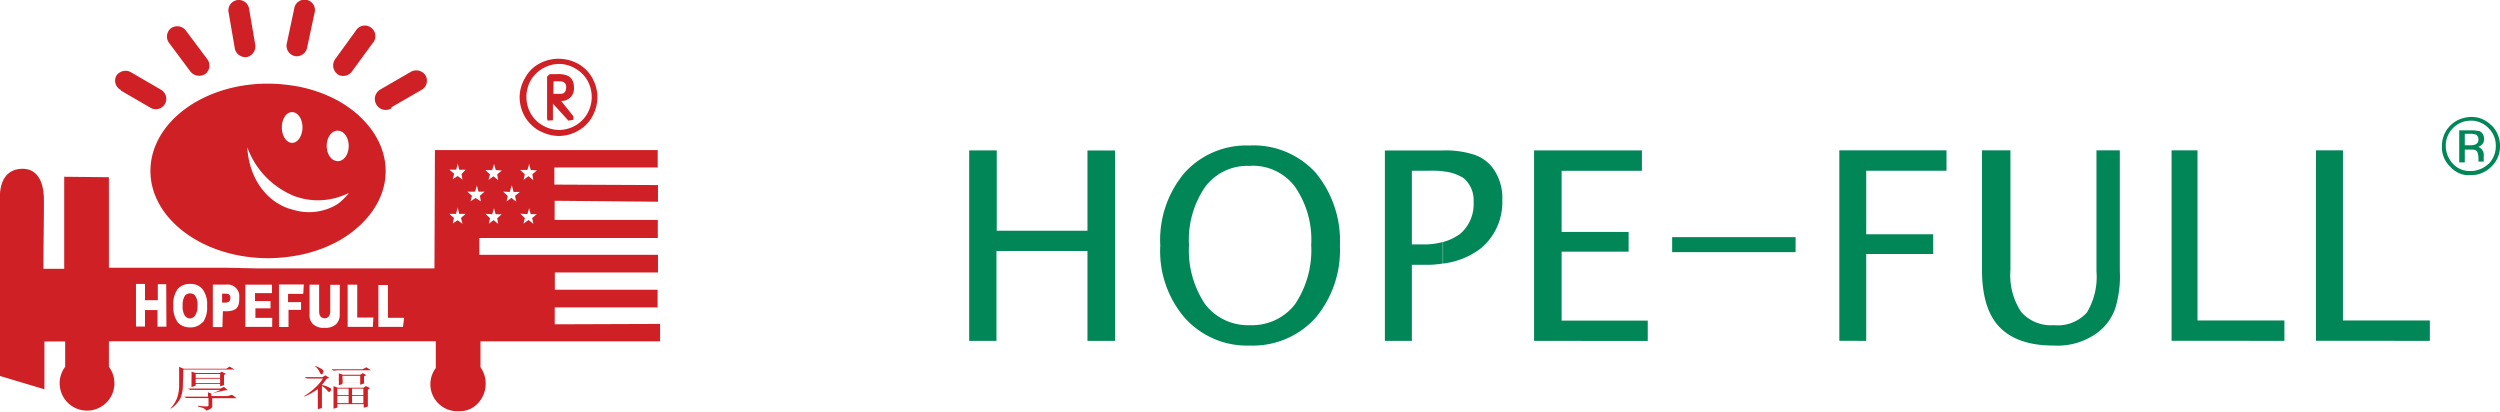 <svg id="鍥惧眰_1" data-name="鍥惧眰 1" xmlns="http://www.w3.org/2000/svg" viewBox="0 0 261.25 43.02"><defs><style>.cls-1{fill:#cf2125;}.cls-2{fill:#008657;}</style></defs><path class="cls-1" d="M184.08,417.89c0,5,5.5,9.11,12.29,9.11a16.18,16.18,0,0,0,2.52-.2,14.38,14.38,0,0,0,4.77-1.56c3-1.67,5-4.34,5-7.34s-2-5.7-5-7.37a14.38,14.38,0,0,0-4.77-1.57,16.81,16.81,0,0,0-2.52-.2C189.58,408.75,184.08,412.84,184.08,417.89Zm19.58-4.21c.63,0,1.14.7,1.14,1.59s-.5,1.59-1.14,1.59-1.16-.7-1.16-1.59S203,413.67,203.66,413.67Zm-4.77-1.94c.61,0,1.08.73,1.08,1.59s-.48,1.62-1.08,1.62-1.08-.73-1.08-1.62S198.29,411.73,198.89,411.73Zm0,8.68a7.1,7.1,0,0,0,4.77.22,10.09,10.09,0,0,0,1.16-.45,6.46,6.46,0,0,1-1.16,1.14,5.68,5.68,0,0,1-4.77.58l-.3-.08c-2.4-.78-4.21-3.18-4.39-6.43A8.66,8.66,0,0,0,198.89,420.41Zm.25-14.54a1.12,1.12,0,0,0,1.32-.91l.76-3.56a1.09,1.09,0,1,0-2.12-.46l-.76,3.56A1.1,1.1,0,0,0,199.14,405.87Zm-10.9,1.59a1.17,1.17,0,0,0,1.59.27,1.12,1.12,0,0,0,.15-1.59l-2.17-2.9a1.14,1.14,0,0,0-1.59-.28,1.12,1.12,0,0,0-.15,1.59Zm-7.27,2,3.13,1.82a1.09,1.09,0,1,0,1.09-1.89l-3.13-1.82a1.15,1.15,0,0,0-1.56.38A1.1,1.1,0,0,0,181,409.43Zm11.91-4.49a1.13,1.13,0,0,0,1.28,1,1.14,1.14,0,0,0,.86-1.36L194.4,401a1.09,1.09,0,1,0-2.14.38ZM192,430.71h-.43v.93H192a.78.78,0,0,0,.3-.11.5.5,0,0,0,.13-.38.42.42,0,0,0-.13-.35A.53.53,0,0,0,192,430.71Zm34.14-18.12,0-1.74.71.78.91,1,.53-.1v-.35L227,410.57a1.28,1.28,0,0,0,1.34-1.34c0-1.06-.53-1.39-1.39-1.46a2.3,2.3,0,0,0-.46,0h-.68l-.28.25,0,4.42.05.18Zm.07-4.07h.66c.53,0,.7.33.65.71s-.15.6-.65.6h-.68Zm-22.61-.75a1.13,1.13,0,0,0,1.57-.33l2.14-2.92a1.1,1.1,0,1,0-1.77-1.29l-2.14,2.95A1.13,1.13,0,0,0,203.64,407.77Zm-15.37,22.91h0a.73.73,0,0,0-.53.22,1.71,1.71,0,0,0-.25,1.06,1.75,1.75,0,0,0,.25,1.09.75.75,0,0,0,.53.25h0a.74.74,0,0,0,.48-.25A1.73,1.73,0,0,0,189,432a1.7,1.7,0,0,0-.23-1.06A.62.62,0,0,0,188.27,430.68Zm38.1,3.23v-1.77l10.75,0V430.3H226.34l0-1.81,10.78,0,0-1.84-13.4,0h-5.27v-1.76h18.65l0-1.89H226.32V421l10.8.1,0-1.74-10.83-.05v-1.79l10.8,0v-1.82l-13.38,0h-3.68l-1.91,0h-4.31l-.05,12.37h-7.73l-3.73,0h-6.86L192,428H179.74l0-9.46-4.67-.05v9.62l-2.17,0c0-2.75.05-4.36.05-7.12,0-2.53-1.06-3.33-2.22-3.33-1.51,0-2.52,1.06-2.37,3.46l0,18.19L173,440.7l0-5h2.17c0,1,0,1.72,0,2.65a2.86,2.86,0,1,0,4.57,0l0-2.67h34.16v2.8a2.82,2.82,0,0,0,2.42,4.51h.05a2.56,2.56,0,0,0,1.87-.76,3,3,0,0,0,.33-3.84v-2.7h3.43l1.84,0,13.5,0v-1.82Zm-40.58.25h-.93l0-1.74h-1.31v1.72l-.94,0v-4.45h.94v1.7h1.34v-1.67l.88,0Zm3.76-.46a1.6,1.6,0,0,1-1.29.53,1.65,1.65,0,0,1-1.29-.53,2.69,2.69,0,0,1-.45-1.74,2.6,2.6,0,0,1,.45-1.74,1.65,1.65,0,0,1,1.29-.53,1.6,1.6,0,0,1,1.29.53A2.59,2.59,0,0,1,190,432,2.68,2.68,0,0,1,189.56,433.71Zm2.47-1.16h0l-.33,0-.05,1.66h-1v-4.44H192a1.22,1.22,0,0,1,1.36,1.36C193.39,432.14,193.09,432.52,192,432.55Zm4.82,1.64H194v-4.41h2.78l0,.88h-1.77v.83h1.62v.76h-1.23l-.35,0v1h1.76Zm3.25-3.45h-1.59v.86h1.36v.81h-1.31l0,1.79h-1v-4.44h2.6Zm3.81,2.17a1.36,1.36,0,0,1-.38,1,1.67,1.67,0,0,1-1.21.38,1.62,1.62,0,0,1-1.19-.38,1.24,1.24,0,0,1-.37-1v-3.13h1l0,2.78c0,.53.23.71.58.73h0c.37,0,.55-.28.58-.65v-2.85h1Zm3.46,1.28h-2.63v-4.41l1,0v3.43h1.69Zm3.15,0H207.9V429.8l1,0v3.43h1.69Zm13-16.4.17-.55,0-.13.18.68.65.05-.48.4.1.61-.51-.41-.5.38.12-.58-.48-.45Zm0,4.62.17-.56,0-.12.18.68.63,0-.48.41.13.6-.51-.4-.53.38.15-.58-.48-.46Zm-1.84-2.32.17-.58.05-.1.18.68.65,0-.5.41.13.61-.51-.4-.5.38.12-.58-.48-.46Zm-1.84-2.29.18-.55,0-.13.2.68.63.05-.48.4.1.61-.48-.41-.53.38.15-.58-.48-.45Zm0,4.62.18-.56,0-.12.18.68.65,0-.48.41.1.6-.48-.4h0l-.5.38.13-.58-.48-.46Zm-3.1,1-.51-.38-.51.35.13-.58-.48-.43h.68l.18-.58,0-.13.17.71.66,0-.48.43Zm-.1-5.2.1.58-.51-.38-.51.35.15-.58-.5-.43h.71l.15-.55,0-.15.17.71.66,0Zm1.47,2.5-.53.35.15-.58-.48-.43H218l.18-.58,0-.13.18.71.63,0-.48.43.1.58Zm-8.83-9.46,3.15-1.82a1.11,1.11,0,0,0,.46-1.51,1.15,1.15,0,0,0-1.57-.38l-3.13,1.81a1.15,1.15,0,0,0-.48,1.54A1.13,1.13,0,0,0,209.32,411.3Zm15.52,2.44a4.22,4.22,0,0,0,2,.54h0a4,4,0,0,0,2-.54,3.62,3.62,0,0,0,1.51-1.51,4.17,4.17,0,0,0,.53-2,4.25,4.25,0,0,0-.53-2,3.85,3.85,0,0,0-1.53-1.52,4.34,4.34,0,0,0-2-.5h0a4.2,4.2,0,0,0-2,.5,3.66,3.66,0,0,0-1.51,1.52,4,4,0,0,0-.56,2,4.15,4.15,0,0,0,.53,2A4,4,0,0,0,224.83,413.75Zm-.93-5.27a3.4,3.4,0,0,1,1.28-1.26,3.47,3.47,0,0,1,1.69-.46h0a3.42,3.42,0,0,1,1.66.46,3.38,3.38,0,0,1,1.29,1.26,3.52,3.52,0,0,1,0,3.46,3.34,3.34,0,0,1-1.26,1.26,3.48,3.48,0,0,1-1.69.46h0a3.43,3.43,0,0,1-1.69-.46,3.25,3.25,0,0,1-1.28-1.26,3.54,3.54,0,0,1,0-3.46Zm-17.58,30.19H203l.24.15a3.9,3.9,0,0,1,.62-.05h3.27l-.48-.31Zm-4.19.41c.15-.14.15-.26,0-.39a3.43,3.43,0,0,0-.72-.36l-.08,0a1.54,1.54,0,0,1,.49.58C201.84,439.15,202,439.2,202.13,439.07Zm.77,1.52a3.17,3.17,0,0,0-.82-.29c.12-.15.29-.36.5-.65l.27-.09-.41-.27-.31.19h-1.85l.24.15.26,0h1.4a4.56,4.56,0,0,1-.85,1,7.91,7.91,0,0,1-1.08.82l0,.07a8.22,8.22,0,0,0,1.4-.79c0,1.06,0,1.76,0,2.1l.43-.12c0-.24,0-1,0-2.31a2.3,2.3,0,0,1,.55.46c.12.19.24.22.34.07A.19.19,0,0,0,202.9,440.59Zm3.78-.17-.26.17h-2.67l-.46-.17c0,.39,0,.77,0,1.18s0,.8,0,1.18l.41-.12v-.36h2.75v.38l.43-.12c0-.29,0-.89,0-1.78l.24-.15Zm-1.81,1.78h-1.18v-.75h1.18Zm0-.84h-1.18v-.68h1.18Zm1.54.84h-1.18v-.75h1.18Zm0-.84h-1.18v-.68h1.18Zm-2.19-1.16v-.14H206v.21l.41-.12a7.4,7.4,0,0,1,0-.77l.24-.1-.38-.22-.27.17h-1.8l-.44-.15a4.31,4.31,0,0,1,0,.6,5.18,5.18,0,0,1,0,.65Zm0-.86H206V440h-1.83Zm-12,2.12h-1.69v-.24c.36-.12.67-.19,1-.26a3.09,3.09,0,0,1,.72-.12l-.41-.34-.34.17H188l.24.15a4.14,4.14,0,0,1,.6,0h2.53c-.17.1-.48.22-.89.39l-.24-.08-.15-.07c0,.2,0,.36,0,.46H187.6l.24.15a4.23,4.23,0,0,1,.6,0h1.71v.75c0,.08-.07.12-.19.12s-.43,0-.89-.07v.1c.5.09.77.24.84.41a2.56,2.56,0,0,0,.36-.14c.17-.1.27-.19.27-.29v-.87h2.55l-.48-.36Zm-4.62-2.77h5.35l-.51-.31-.36.22h-4.46l-.46-.2c0,.31,0,.53,0,.72v1.13a4.13,4.13,0,0,1-.22,1.43,3.39,3.39,0,0,1-.7,1.08l.07,0a3,3,0,0,0,1-1.1,3.58,3.58,0,0,0,.24-1.31Zm4,.22-.19.14h-2.5l-.46-.14a7.69,7.69,0,0,1,0,.79c0,.26,0,.53,0,.82l.44-.15v-.17h2.55v.24l.41-.12c0-.19,0-.55,0-1.08l.22-.1Zm-.16,1.2h-2.55v-.46h2.55Zm0-.55h-2.55v-.41h2.55Z" transform="translate(-168.36 -400.02)"/><path class="cls-2" d="M427.6,415.23a.74.74,0,0,0,.34-.68.88.88,0,0,0-.51-.85l-.14,0a3.25,3.25,0,0,0-.65-.06h-1.29v3.35h.58v-1.34h.47l.24,0a1.34,1.34,0,0,1,.41.06.47.47,0,0,1,.24.35,1.5,1.5,0,0,1,.07.44v.41l0,0h.55l0-.07v-.14c0-.1,0-.21,0-.27v-.24a.76.76,0,0,0-.17-.51.72.72,0,0,0-.41-.31l-.17,0,.17,0A1.46,1.46,0,0,0,427.6,415.23Zm-.58-.1a2.59,2.59,0,0,1-.38.07h-.71V414h.71a2,2,0,0,1,.52.11l.13.17a1,1,0,0,1,.07.34.86.86,0,0,1-.07.28A.58.58,0,0,1,427,415.13Zm1.7-2a3,3,0,0,0-1.43-.82,4,4,0,0,0-.65-.07h-.1a3.5,3.5,0,0,0-.55.07,3,3,0,0,0-2.45,3,2.78,2.78,0,0,0,.89,2.15,2.61,2.61,0,0,0,1.56.85,3,3,0,0,0,.55,0h.1a2.07,2.07,0,0,0,.65-.07,3,3,0,0,0,1.43-.82,2.88,2.88,0,0,0,.89-2.15A3,3,0,0,0,428.72,413.11Zm-.3,4a2.62,2.62,0,0,1-1.14.65,2,2,0,0,1-.65.11h-.1a2.36,2.36,0,0,1-1.84-.76,2.76,2.76,0,0,1-.75-1.87,2.61,2.61,0,0,1,.75-1.85,2.65,2.65,0,0,1,1.29-.72,3,3,0,0,1,.55-.06h.1a1.9,1.9,0,0,1,.65.1,2.45,2.45,0,0,1,1.14.69,2.51,2.51,0,0,1,.75,1.85A2.64,2.64,0,0,1,428.42,417.15Z" transform="translate(-168.36 -400.02)"/><path class="cls-2" d="M319.16,427.56v-2.25a5.45,5.45,0,0,0,1.81-.87,4.09,4.09,0,0,0,1.38-3.32,3,3,0,0,0-1.06-2.5,4.71,4.71,0,0,0-2.13-.69v-2.19a9.82,9.82,0,0,1,3,.37,4.08,4.08,0,0,1,2.13,1.38,5.25,5.25,0,0,1,1.06,3.44,6.28,6.28,0,0,1-2.19,5,8,8,0,0,1-4,1.63Zm9.51,8.08v-19.9h11.27v2.13h-8.39v6.39h7v2.06h-7v7.2h9v2.13ZM356,426.37v-1.57h-12.9v1.57Zm4.57,9.26v-19.9h11.2v2.13h-8.39v6.64h7v2.06h-7v9.08Zm15-19.9h2.88v12.52a6.94,6.94,0,0,0,1.13,4.38A4.15,4.15,0,0,0,383,434a4.09,4.09,0,0,0,3.44-1.32,7.27,7.27,0,0,0,1-4.32V415.73h2.44v12.58a11.3,11.3,0,0,1-.5,4,5.4,5.4,0,0,1-1.87,2.5,7.09,7.09,0,0,1-4.57,1.32c-2.57,0-4.44-.69-5.64-1.94s-1.82-3.25-1.82-5.95V415.73Zm19.72,19.9v-19.9H398v17.78h9.08v2.13Zm15.09,0v-19.9h2.82v17.78h9.08v2.13Zm-91.14-19.9v2.19a11.24,11.24,0,0,0-1.5-.06H315.9v7.7H317a7.3,7.3,0,0,0,2.13-.25v2.25a10.29,10.29,0,0,1-2,.13H315.9v7.95h-2.82v-19.9h6.07ZM299,436.14V434h0a5.65,5.65,0,0,0,4.69-2.19,10.12,10.12,0,0,0,1.69-6.2,9.72,9.72,0,0,0-1.69-6.07,5.49,5.49,0,0,0-4.69-2.19h0v-2.13h0a8.79,8.79,0,0,1,6.82,2.82,11.16,11.16,0,0,1,2.56,7.64,11,11,0,0,1-2.56,7.57,8.83,8.83,0,0,1-6.82,2.88Zm-29.36-.5v-19.9h2.88v8.39H282v-8.39h2.88v19.9H282v-9.39h-9.51v9.39ZM299,415.23v2.13a5.49,5.49,0,0,0-4.7,2.19,9.73,9.73,0,0,0-1.69,6.07,10.12,10.12,0,0,0,1.69,6.2A5.65,5.65,0,0,0,299,434v2.13a8.74,8.74,0,0,1-6.82-2.88,10.69,10.69,0,0,1-2.57-7.57,10.86,10.86,0,0,1,2.57-7.64A8.7,8.7,0,0,1,299,415.23Z" transform="translate(-168.36 -400.02)"/></svg>
